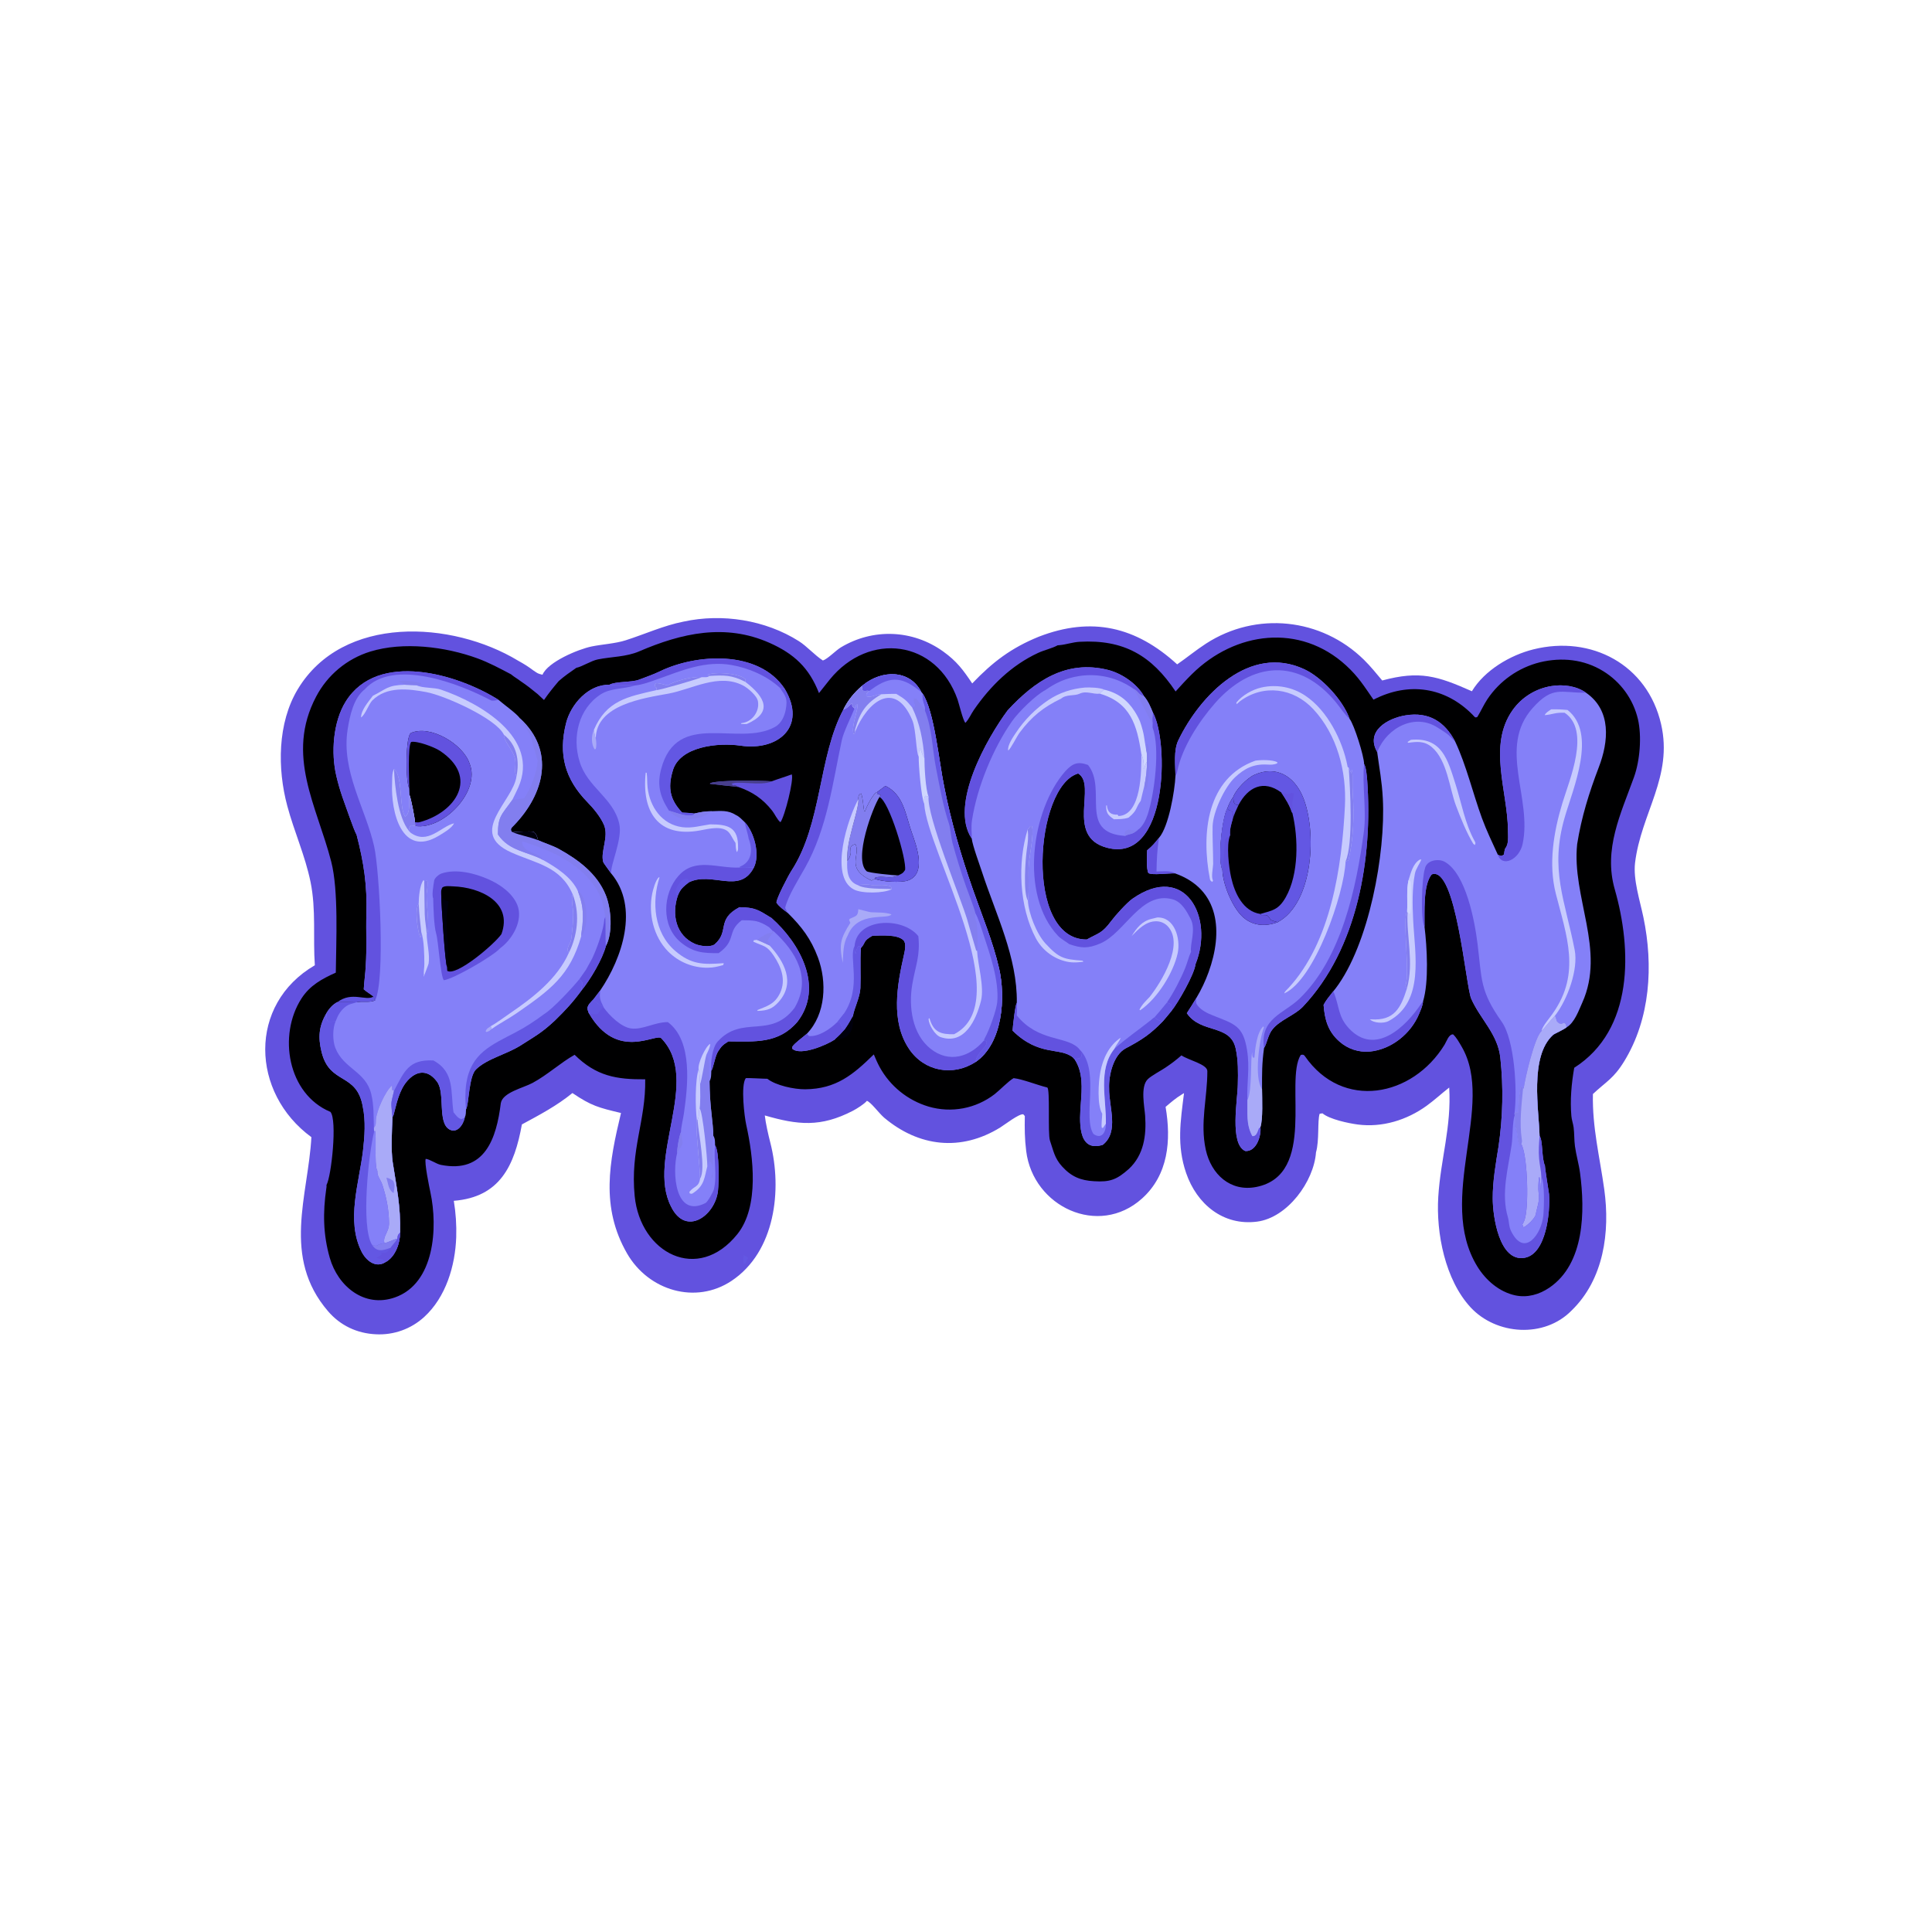 <?xml version="1.0" encoding="utf-8" ?><svg xmlns="http://www.w3.org/2000/svg" xmlns:xlink="http://www.w3.org/1999/xlink" width="2048" height="2048" viewBox="0 0 2048 2048"><path fill="#6252DF" d="M575.062 715.252C580.774 701.598 613.079 688.172 627.139 685.283C638.389 682.972 652.23 682.247 663.129 678.769C683.632 672.227 703.337 663.129 724.593 658.929C765.607 650.004 811.282 657.145 846.855 679.664C855.405 685.076 863.57 694.539 872.309 700.157C877.387 698.501 886.04 689.469 891.234 686.319C925.321 665.765 967.448 667.325 999.814 690.593C1014.16 700.904 1020.85 709.932 1030.59 724.468C1052.4 701.646 1071.87 686.868 1101.08 674.958C1157.32 653.164 1204.22 664.355 1247.84 704.247C1258.23 697.096 1267.84 689.101 1278.42 682.25C1331.66 647.785 1400.7 655.017 1445.85 699.394C1452.9 706.317 1458.83 713.76 1465.21 721.337C1505.01 710.622 1523.8 716.558 1560.26 732.748C1573.68 710.547 1600.73 694.529 1625.42 688.364C1686.81 673.032 1746.27 704.428 1760.81 767.548C1773.67 823.341 1739.62 861.78 1733.22 914.679C1731.15 932.59 1738.34 954.374 1742.11 972.489C1752.73 1023.49 1749.47 1079.76 1721.7 1125.05C1710.46 1143.39 1702.67 1146.44 1688.55 1159.72C1687.82 1195.31 1695.75 1226.08 1700.59 1260.83C1706.88 1306.02 1700.04 1356.25 1665.87 1389.28C1637.01 1418.72 1586.18 1415.29 1558.92 1385.88C1531.94 1356.76 1522.22 1307.26 1524.62 1268.75C1527.13 1228.32 1538.73 1194.68 1536.22 1152.85C1527.98 1159.28 1520.77 1166.04 1512.3 1172.17C1491.28 1187.37 1465.13 1195.45 1439.18 1192.01C1429.54 1190.73 1409.45 1186.56 1401.86 1180.16L1398.87 1180.64C1396.41 1188.13 1398.67 1208.98 1395.01 1221.53C1392.82 1252.4 1364.77 1290.84 1332.51 1294.99C1296.53 1299.61 1268.68 1276.35 1257.37 1243.52C1247.22 1214.08 1251.39 1188.43 1255.11 1158.75C1254.8 1158.93 1254.5 1159.11 1254.19 1159.29L1252.68 1160.23C1245.83 1164.45 1241.75 1168.13 1235.57 1173.34C1241.65 1208.92 1238.47 1245.38 1210.61 1270.46C1164.52 1311.95 1095.12 1279.15 1087.82 1220.27C1086.17 1206.99 1086.1 1196.39 1086.35 1183.03C1085.81 1182.42 1085.27 1181.82 1084.72 1181.21C1080.28 1180.38 1065.04 1192.25 1060.24 1195.21C1018.56 1220.89 974.041 1215.76 937.201 1184.76C931.503 1179.82 923.566 1168.68 918.967 1166.91C916.223 1170.3 908.075 1175.41 904.049 1177.49C869.861 1195.19 845.742 1192.56 810.706 1182.41C811.67 1190.81 814.399 1202.81 816.561 1211.23C829.36 1261.04 821.821 1326.95 775.426 1357.79C737.406 1383.07 687.386 1368.21 664.666 1328.65C636.446 1279.52 645.821 1231.71 658.289 1179.83C634.455 1174.13 626.998 1172.32 606.79 1158.67C590.389 1172.09 571.765 1181.94 553.228 1191.94C545.359 1235.53 530.003 1269.05 481.05 1272.91C483.162 1285.64 484.019 1298.55 483.608 1311.45C482.559 1341.81 472.693 1374.97 449.696 1396.02C435.761 1408.79 417.271 1415.41 398.398 1414.39C378.389 1413.45 360.768 1405.11 347.789 1390.02C298.4 1332.62 326.703 1267.46 330.082 1205.42C265.9 1158.5 262.572 1064.69 333.742 1023.21C331.686 994.115 335.22 964.444 329.178 934.894C323.467 906.96 311.879 881.809 304.543 854.351C293.943 814.903 294.03 766.432 315.712 730.508C363.492 651.338 479.117 657.969 549.135 700.301C556.112 704.193 559.426 706.254 565.823 711.004C570.024 713.864 570.218 714.072 575.062 715.252Z"/><path fill="#000001" d="M610.975 707.901C616.815 706.828 626.588 700.421 633.8 698.985C648.474 696.062 663.767 696.407 677.525 690.483C722.517 671.109 768.711 660.649 815.529 681.38C841.719 692.977 857.746 707.92 868.161 734.711C871.882 729.936 875.947 724.805 879.688 720.209C921.206 669.199 992.728 678.082 1015.09 741.622C1016.52 745.677 1020.85 764.08 1023.39 766.261C1027.57 761.734 1028.9 757.586 1032.27 752.676C1049.76 727.246 1072.17 705.214 1100.44 692.108C1107.15 689 1115.21 687.326 1121.14 684.059L1123.14 683.89C1130.2 683.25 1137.13 680.735 1144.4 680.326C1191.43 677.685 1220.79 695.011 1246.18 732.988C1251.95 726.574 1257.46 720.582 1263.59 714.522C1309.27 669.398 1377.88 660.404 1427.04 705.524C1439.94 717.365 1446.15 727.552 1455.94 741.689C1493.53 722.272 1532.31 728.512 1561.05 757.697C1563.5 760.186 1563.41 761.137 1566.05 760.008C1569.83 753.839 1572.85 746.977 1576.68 741.22C1589.74 721.707 1609.59 707.748 1632.37 702.054C1655.39 696.494 1679.11 698.89 1699.44 711.424C1718 722.82 1731.26 741.141 1736.28 762.337C1740.48 780.588 1738.4 806.346 1732.1 823.798C1718.06 862.751 1699.55 900.208 1711.7 942.679C1729.96 1006.44 1732.09 1091.55 1668.74 1131.89C1665.83 1148.48 1664.21 1166.21 1665.72 1183.07C1666.09 1187.27 1667.57 1191.07 1668.11 1195.19C1668.96 1201.72 1668.61 1208.4 1669.5 1214.95C1670.77 1224.4 1673.63 1233.8 1674.91 1243.42C1680.25 1283.63 1679.95 1339.53 1642.29 1365.05C1631.71 1372.22 1619.07 1375.87 1606.37 1373.17C1589.28 1369.54 1574.94 1357.06 1566 1342.48C1522.05 1270.78 1585.62 1170.98 1549.29 1109.27C1546.64 1104.77 1544.15 1100.08 1540.35 1096.45C1535.68 1096.31 1533.46 1103.89 1531.34 1107.34C1497.46 1162.77 1423.26 1177.4 1383.2 1119.51C1381.92 1117.66 1380.51 1117.88 1378.8 1118.34C1361.45 1146.31 1396.2 1245.21 1331.87 1258.2C1304.32 1263.7 1283.88 1244.86 1278.17 1218.75C1271.89 1190.05 1279.89 1163.94 1279.83 1135.4C1279.81 1128.13 1259.58 1123.74 1252.38 1118.74C1246.43 1123.94 1241.84 1127.39 1235.34 1131.76C1230.44 1135.06 1220.34 1140.35 1216.61 1144.07C1208.65 1151.98 1213.2 1173 1213.89 1182.81C1215.34 1203.5 1212.55 1224.26 1196.62 1239.13C1183.89 1250.41 1176.73 1253.25 1159.62 1252.13C1145.49 1251.35 1135.69 1247.27 1125.96 1236.6C1117.66 1227.51 1116.77 1219.83 1113.01 1209.09C1110.46 1201.82 1113.42 1153.58 1110.07 1152.77C1099.49 1150.2 1084.07 1143.94 1074.5 1142.87C1069.21 1145.78 1060.11 1155.32 1054.49 1159.76C1034.55 1175.23 1008.39 1180.15 984.196 1172.99C962.132 1166.37 943.556 1151.34 932.478 1131.14C930.119 1126.78 928.178 1122.29 926.276 1117.72C904.441 1139.1 886.368 1154.41 853.466 1154.68C841.889 1154.78 822.441 1150.67 813.439 1143.55C809.195 1143.55 792.439 1142.46 790.512 1142.92C785.036 1150.76 789.109 1183.74 791.064 1192.53C798.522 1226.03 805.115 1278.9 781.702 1308.16C739.777 1360.55 678.774 1328.44 672.791 1267.87C667.925 1218.62 684.689 1188.17 683.951 1144.11C653.303 1144.36 632.001 1140.71 609.112 1118.11C594.072 1126.6 580.565 1139.26 564.64 1147.89C554.701 1153.28 533.011 1157.89 530.893 1169.28C526.301 1206.59 514.181 1244.14 467.372 1234.82C462.492 1233.85 455.897 1228.94 451.296 1228.42C449.598 1231.99 455.177 1258.91 456.286 1264.1C464.199 1301.08 460.854 1360.49 418.619 1375.32C386.164 1386.72 358.166 1363.45 349.569 1333.34C342.489 1308.55 342.195 1285.29 345.9 1259.76C346.155 1257.97 346.228 1258.08 346.107 1256.12C351.308 1246.98 357.68 1187.11 350.255 1178.63C304.824 1159.69 294.522 1097.35 319.552 1058.48C328.583 1044.46 341.247 1037.68 355.975 1031.02C356.324 997.675 359.001 944.07 351.115 913.363C336.032 854.639 302.337 800.585 335.103 738.464C347.119 715.515 367.8 698.315 392.554 690.683C427.566 679.939 471.963 685.451 505.99 697.851C518.27 702.326 530.165 708.696 541.726 714.819C545.542 718.008 548.586 719.478 551.657 721.914C558.663 726.613 563.356 730.356 569.908 735.738L576.65 742.029C582.089 734.23 586.139 729.242 592.286 721.967C598.371 716.572 604.349 712.538 610.975 707.901Z"/><path fill="#8480F8" d="M363.29 845.822C360.64 838.258 358.4 830.557 356.581 822.752C350.739 798.332 352.957 765.131 366.613 743.44C400.583 689.481 485.219 714.502 528.533 741.928C534.121 746.911 547.079 755.856 551.121 761.358C588.673 795.919 577.088 841.303 544.976 874.709C542.419 877.369 540.5 878.494 542.42 881.814L543.713 882.21C548.547 881.7 561.408 880.875 565.828 881.863C568.355 883.939 569.689 887.4 570.301 890.618C577.148 893.751 585.691 896.263 592.149 899.813C613.047 911.3 633.096 926.187 642.206 949.013C647.94 963.382 649.831 988.795 642.307 1002.74C638.697 1016.73 625.679 1038.67 616.37 1049.95C607.291 1062.34 599.466 1070.84 588.353 1081.66C574.277 1094.77 568.585 1097.53 552.218 1108C537.15 1117.65 516.153 1122.19 504.499 1133.69C496.81 1141.28 497.091 1171.36 493.999 1175.9C493.856 1179.16 494.041 1181.61 492.711 1184.58C490.9 1192.95 484.305 1201.7 476.413 1197.25C463.554 1190.01 472.088 1159.03 463.467 1146.94C455.652 1135.98 445.347 1133.89 435.588 1142.04C424.942 1150.93 421.478 1165.14 418.237 1177.88C417.465 1180.99 417.603 1181.43 416.017 1184.27C415.536 1197.64 414.306 1218.97 416.273 1231.9C420.431 1259.23 424.82 1278.29 424.12 1306.41C424.251 1317.6 419.151 1332.08 408.903 1337.77C398.253 1344.77 388.049 1336.3 383.236 1326.71C366.663 1293.68 380.804 1253.87 384.806 1219.58C386.555 1204.59 387.72 1188.16 384.586 1173.31C378.247 1136.29 349.425 1150.52 340.833 1114.96C337.137 1099.67 337.859 1088.05 346.049 1074.01C348.568 1069.55 352.971 1064.43 357.736 1062.25C365.291 1062.2 370.468 1062.31 377.96 1062.5C384.537 1060.89 391.289 1063.24 397.632 1060.46L395.907 1056.44C392.806 1053.69 389.107 1051.89 385.6 1048.71C386.015 1040.36 387.416 1031.72 387.701 1023.5C388.978 1005.44 387.826 986.959 388.395 968.947C389.345 938.902 385.645 914.098 377.978 884.814C375.318 880.696 365.658 852.067 363.29 845.822Z"/><path fill="#6357E3" d="M346.049 1074.01C346.324 1077.87 345.821 1080.31 347.837 1083.01C350.965 1083.18 352.688 1082.99 355.751 1082.72C352.471 1089.88 352.476 1103.23 355.508 1110.9C364.278 1133.09 387.807 1135.67 393.535 1159.69C396.516 1172.19 395.882 1182.82 396.349 1195.51C398.988 1192.23 398.169 1190.77 398.494 1186.75C399.263 1177.23 408.514 1156.49 415.539 1150.64L415.746 1155.32L417.7 1156.26C413.727 1172.91 414.652 1167.22 416.017 1184.27C415.536 1197.64 414.306 1218.97 416.273 1231.9C420.431 1259.23 424.82 1278.29 424.12 1306.41C424.251 1317.6 419.151 1332.08 408.903 1337.77C398.253 1344.77 388.049 1336.3 383.236 1326.71C366.663 1293.68 380.804 1253.87 384.806 1219.58C386.555 1204.59 387.72 1188.16 384.586 1173.31C378.247 1136.29 349.425 1150.52 340.833 1114.96C337.137 1099.67 337.859 1088.05 346.049 1074.01Z"/><path fill="#A9AAF8" d="M396.349 1195.51C398.988 1192.23 398.169 1190.77 398.494 1186.75C399.263 1177.23 408.514 1156.49 415.539 1150.64L415.746 1155.32L417.7 1156.26C413.727 1172.91 414.652 1167.22 416.017 1184.27C415.536 1197.64 414.306 1218.97 416.273 1231.9C420.431 1259.23 424.82 1278.29 424.12 1306.41C421.713 1309.32 421.55 1309.16 421.246 1313.08C416.496 1314 410.99 1317.39 407.477 1317.72C405.552 1310.23 412.566 1306.03 412.4 1296.34C412.155 1282.08 409.771 1269.88 405.409 1256.27C403.604 1250.64 400.567 1247.96 400.091 1243.41C399.838 1240.99 400.431 1241.94 399.544 1240.1C396.712 1234.21 399.384 1202.26 397.4 1198.56L396.555 1199.73L396.349 1195.51Z"/><path fill="#827EEF" d="M409.634 1248.4C412.624 1248.92 414.248 1250.01 416.757 1251.69C419.208 1256.4 418.078 1259.5 417.159 1264.76C411.646 1261.11 411.67 1255.1 409.634 1248.4Z"/><path fill="#8480F8" d="M396.555 1199.73L397.4 1198.56C399.384 1202.26 396.712 1234.21 399.544 1240.1C400.431 1241.94 399.838 1240.99 400.091 1243.41C400.567 1247.96 403.604 1250.64 405.409 1256.27C409.771 1269.88 412.155 1282.08 412.4 1296.34C412.566 1306.03 405.552 1310.23 407.477 1317.72C403.475 1318.46 402.612 1318.75 398.959 1320.55C395.758 1320.27 396.816 1320.72 394.171 1319.28C382.502 1299.31 390.748 1222.99 396.555 1199.73Z"/><path fill="#6252DF" d="M421.246 1313.08C421.55 1309.16 421.713 1309.32 424.12 1306.41C424.251 1317.6 419.151 1332.08 408.903 1337.77L405.501 1334.79C402.35 1334.41 402.051 1334.41 399.084 1333.37C401.129 1332.15 403.152 1330.9 405.152 1329.61L403.532 1328.29C410.556 1327.61 410.337 1328.28 413.968 1322.74C414.522 1321.41 419.271 1316.62 421.246 1313.08Z"/><path fill="#827EEF" d="M407.477 1317.72C410.99 1317.39 416.496 1314 421.246 1313.08C419.271 1316.62 414.522 1321.41 413.968 1322.74C405.905 1325.6 399.408 1327.73 394.171 1319.28C396.816 1320.72 395.758 1320.27 398.959 1320.55C402.612 1318.75 403.475 1318.46 407.477 1317.72Z"/><path fill="#6252DF" d="M363.29 845.822C360.64 838.258 358.4 830.557 356.581 822.752C350.739 798.332 352.957 765.131 366.613 743.44C400.583 689.481 485.219 714.502 528.533 741.928C526.724 742.251 521.88 743.199 520.357 742.388C487.998 725.153 416.965 697.169 386.662 730.687C374.744 739.962 370.854 758.757 368.574 772.783C361.329 817.338 387.759 857.351 396.65 897.384C402.342 923.014 408.479 1039.51 397.632 1060.46L395.907 1056.44C392.806 1053.69 389.107 1051.89 385.6 1048.71C386.015 1040.36 387.416 1031.72 387.701 1023.5C388.978 1005.44 387.826 986.959 388.395 968.947C389.345 938.902 385.645 914.098 377.978 884.814C375.318 880.696 365.658 852.067 363.29 845.822Z"/><path fill="#C7CBFE" d="M429.25 725.867L441.217 726.326C448.404 729.738 459.982 728.497 467.357 731.013C508.435 745.024 572.81 781.899 549.359 834.842C547.361 839.352 545.095 843.725 542.97 848.073C531.762 863.851 527.827 865.095 527.794 884.535C539.992 902.699 559.824 902.609 575.93 911.79C589.289 919.231 606.263 930.057 612.655 944.808C617.635 958.126 618.61 966.507 617.408 980.94C617.09 984.747 616.156 988.642 616.123 992.385C604.197 1034.22 583.341 1049.33 547.546 1074.12C539.595 1079.63 528.959 1085.22 521.308 1090.7L520.17 1087.81C525.467 1085.03 535.733 1077.46 540.945 1073.91C565.046 1057.46 590.949 1037.39 603.056 1009.89L601.858 1007.79C601.403 1001.37 604.938 1001.96 605.848 993.333C606.75 984.78 607.524 978.661 607.667 969.886C607.773 963.328 605.077 952.553 607.117 948.14C594.389 918.278 568.26 915.415 541.776 903.524C495.085 882.561 543.923 849.57 547.499 822.978C544.602 817.569 547.352 812.175 546.03 804.725C544.442 795.777 533.93 785.706 534.175 778.873C525.932 761.539 471.168 737.273 452.038 733.679C432.959 730.095 409.969 727.29 394.689 742.473C391.023 746.116 387.133 757.776 382.698 760.529C382.824 752.617 390.309 744.204 395.23 737.558C409.747 730.336 410.551 726.325 429.25 725.867Z"/><path fill="#827EEF" d="M607.117 948.14C614.336 966.627 612.706 987.983 604.917 1005.99C604.348 1007.31 603.727 1008.61 603.056 1009.89L601.858 1007.79C601.403 1001.37 604.938 1001.96 605.848 993.333C606.75 984.78 607.524 978.661 607.667 969.886C607.773 963.328 605.077 952.553 607.117 948.14Z"/><path fill="#827EEF" d="M534.175 778.873C548.14 789.797 550.812 806.659 547.499 822.978C544.602 817.569 547.352 812.175 546.03 804.725C544.442 795.777 533.93 785.706 534.175 778.873Z"/><path fill="#827EEF" d="M551.121 761.358C588.673 795.919 577.088 841.303 544.976 874.709C542.419 877.369 540.5 878.494 542.42 881.814L543.713 882.21C548.547 881.7 561.408 880.875 565.828 881.863C568.355 883.939 569.689 887.4 570.301 890.618C577.148 893.751 585.691 896.263 592.149 899.813C613.047 911.3 633.096 926.187 642.206 949.013C647.94 963.382 649.831 988.795 642.307 1002.74C641.454 993.743 642.323 982.062 641.573 971.958C641.521 969.844 638.517 955.928 637.935 954.365C625.559 921.135 590.268 903.497 558.509 893.542C556.455 892.898 556.645 892.46 553.722 892.045L553.384 893.612C556.515 905.549 570.701 902.582 575.93 911.79C559.824 902.609 539.992 902.699 527.794 884.535C527.827 865.095 531.762 863.851 542.97 848.073C545.607 847.143 551.175 847.167 555.313 846.3C562.349 837.356 569.337 817.987 569.954 806.527C569.992 805.823 563.635 786.119 563.348 782.684C563.042 779.019 553.584 766.41 551.121 761.358Z"/><path fill="#00000D" d="M543.713 882.21C548.547 881.7 561.408 880.875 565.828 881.863C568.355 883.939 569.689 887.4 570.301 890.618C561.864 887.149 551.252 885.523 543.713 882.21Z"/><path fill="#6357E3" d="M576.814 1074.96C586.247 1069.31 607.244 1046.49 614.221 1037.88C620.238 1043.98 616.184 1042.04 616.37 1049.95C607.291 1062.34 599.466 1070.84 588.353 1081.66C574.277 1094.77 568.585 1097.53 552.218 1108C537.15 1117.65 516.153 1122.19 504.499 1133.69C496.81 1141.28 497.091 1171.36 493.999 1175.9C493.093 1167.85 493.046 1157.02 494.197 1149.09C498.919 1116.59 520.81 1107.84 546.391 1094.41C557.373 1088.64 566.903 1082.42 576.814 1074.96Z"/><path fill="#6357E3" d="M417.7 1156.26C428.538 1135.78 433.095 1122.82 459.393 1124.12C482.319 1136.49 477.43 1157.27 480.728 1179.06C483.276 1182.1 485.274 1185.3 488.975 1186.33C491.1 1185.55 490.793 1185.76 492.711 1184.58C490.9 1192.95 484.305 1201.7 476.413 1197.25C463.554 1190.01 472.088 1159.03 463.467 1146.94C455.652 1135.98 445.347 1133.89 435.588 1142.04C424.942 1150.93 421.478 1165.14 418.237 1177.88C417.465 1180.99 417.603 1181.43 416.017 1184.27C414.652 1167.22 413.727 1172.91 417.7 1156.26Z"/><path fill="#6252DF" d="M627.731 1016.04C632.464 1006.04 638.412 989.535 640.153 978.44C640.714 974.863 640.092 975.9 641.573 971.958C642.323 982.062 641.454 993.743 642.307 1002.74C638.697 1016.73 625.679 1038.67 616.37 1049.95C616.184 1042.04 620.238 1043.98 614.221 1037.88L621.203 1027.89L627.731 1016.04Z"/><path fill="#6357E3" d="M357.736 1062.25C365.291 1062.2 370.468 1062.31 377.96 1062.5L371.574 1064.38C365.54 1066.13 360.386 1072.34 357.752 1077.93C357.03 1079.5 356.362 1081.1 355.751 1082.72C352.688 1082.99 350.965 1083.18 347.837 1083.01C345.821 1080.31 346.324 1077.87 346.049 1074.01C348.568 1069.55 352.971 1064.43 357.736 1062.25Z"/><path fill="#827EEF" d="M612.655 944.808C622.151 947.883 625.251 983.923 616.123 992.385C616.156 988.642 617.09 984.747 617.408 980.94C618.61 966.507 617.635 958.126 612.655 944.808Z"/><path fill="#827EEF" d="M429.25 725.867C426.527 724.332 424.593 722.857 421.518 722.667C426.579 720.316 440.803 722.153 446.126 724.247L446.637 725.521L441.217 726.326L429.25 725.867Z"/><path fill="#A9AAF8" d="M521.308 1090.7C518.947 1092.6 518.534 1093.27 515.596 1093.97L514.735 1093.1C516.27 1089.83 516.781 1090.26 520.17 1087.81L521.308 1090.7Z"/><path fill="#6252DF" d="M459.189 952.289C457.53 948.951 459.587 937.547 460.246 933.484C460.695 930.716 465.073 926.98 468.031 925.922C483.629 920.696 503.05 925.624 517.589 931.998C529.828 937.364 543.131 946.555 548.321 959.147C554.988 975.324 543.355 995.525 530.306 1005.05C522.717 1013.59 480.959 1037.65 470.476 1039.07C466.885 1034.74 464.893 998.439 462.284 989.304C459.898 980.952 459.44 961.425 459.189 952.289Z"/><path fill="#000001" d="M467.787 950.052C467.684 946.318 467.106 943.615 469.073 940.581C472.166 938.745 476.694 939.457 480.487 939.591C508.228 940.487 543.936 955.969 531.564 990.142C524.543 1000.52 483.5 1035.48 474.092 1029.11L473.849 1024.89C471.833 1021.42 467.77 957.645 467.787 950.052Z"/><path fill="#00000D" d="M467.787 950.052C475.092 960.186 476.902 949.604 474.395 962.726C470.835 981.349 477.361 1005.87 473.849 1024.89C471.833 1021.42 467.77 957.645 467.787 950.052Z"/><path fill="#000001" d="M433.88 835.523C429.919 830.8 429.515 779.555 435.818 776.89C456.475 768.159 490.698 788.831 497.66 809.093C510.107 838.956 469.213 880.264 440.253 875.519L439.909 871.55C440.023 868.739 435.479 845.426 434.124 842.786L433.88 835.523Z"/><path fill="#6252DF" d="M433.88 835.523C429.919 830.8 429.515 779.555 435.818 776.89C456.475 768.159 490.698 788.831 497.66 809.093C510.107 838.956 469.213 880.264 440.253 875.519L439.909 871.55C441.592 871.731 443.249 871.952 444.958 871.49C483.346 861.113 508.209 823.669 466.262 795.854C460.247 791.866 441.911 785.087 435.769 786.524C432.045 791.756 433.788 827.317 433.88 835.523Z"/><path fill="#C7CBFE" d="M417.637 815.188C427.478 823.095 422.769 856.895 429.531 865.685C435.596 861.393 432.971 849.674 434.124 842.786C435.479 845.426 440.023 868.739 439.909 871.55L440.253 875.519L438.382 875.219L435.506 874.888C433.571 877.29 433.971 877.361 433.347 880.615L434.978 882.486C453.371 896.153 467.613 875.884 481.302 872.736C479.17 877.777 469.903 883.074 465.129 885.948C425.517 909.795 414.296 859.786 415.632 830.883C415.865 825.835 415.256 819.719 417.637 815.188Z"/><path fill="#827EEF" d="M417.637 815.188C427.478 823.095 422.769 856.895 429.531 865.685C435.596 861.393 432.971 849.674 434.124 842.786C435.479 845.426 440.023 868.739 439.909 871.55L440.253 875.519L438.382 875.219L435.506 874.888C433.571 877.29 433.971 877.361 433.347 880.615C421.853 866.346 418.503 833.512 417.637 815.188Z"/><path fill="#C7CBFE" d="M443.857 957.844C443.868 951.371 444.907 937.91 449.015 932.792L449.725 934.02L452.904 933.681C453.636 934.99 452.865 943.498 452.508 945.234C450.808 953.514 456.515 984.513 452.33 990.175C452.322 999.244 455.906 1011.87 454.328 1021.41C454.1 1022.79 449.977 1033.01 449.17 1035.33L448.977 1033.89L449.474 1034.34C448.775 1030.14 449.856 1026.17 449.829 1021.95C449.764 1012.07 449.659 997.251 446.565 987.958L446.121 993.127L445.205 993.225C442.655 985.911 439.403 964.339 443.857 957.844Z"/><path fill="#827EEF" d="M449.725 934.02L452.904 933.681C453.636 934.99 452.865 943.498 452.508 945.234C450.808 953.514 456.515 984.513 452.33 990.175C451.935 983.062 450.453 976.897 450.22 969.118C449.868 957.348 449.938 945.769 449.725 934.02Z"/><path fill="#827EEF" d="M446.565 987.958L446.121 993.127L445.205 993.225C442.655 985.911 439.403 964.339 443.857 957.844C444.315 968.71 445.421 977.213 446.565 987.958Z"/><path fill="#8480F8" d="M1587.78 906.045C1591.16 907.568 1591.48 907.826 1594.28 905.826C1594.5 904.144 1594.93 900.149 1595.87 899.001C1599.51 894.567 1598.56 886.147 1598.49 879.849C1598.08 838.402 1577.02 790.278 1603.4 752.802C1613.11 739.104 1627.94 729.901 1644.53 727.273C1656.66 725.243 1671.07 727.02 1681.24 734.312C1708.43 753.089 1705.21 786.113 1694.79 813.334C1684.53 840.169 1676.37 866.286 1671.86 894.8C1665.92 951.072 1702.38 1007.1 1677.28 1062.84C1673.52 1071.2 1669.01 1084.24 1660.65 1089C1656.84 1091.88 1647.66 1095.81 1646.29 1097.05C1620.89 1120.07 1631.52 1177.92 1632 1204.05C1635.66 1208.99 1634.03 1228.24 1637.82 1235.94C1637.01 1234.3 1642.04 1265.38 1642.07 1265.87C1643.45 1284.33 1639.24 1329.09 1616.27 1333.29C1589.15 1338.25 1582.34 1288.87 1582.36 1270.49C1582.23 1252.26 1585.65 1233.1 1588.55 1215.03C1593.1 1183.86 1593.8 1152.62 1590.43 1121.41C1587.84 1096.14 1569.02 1080.27 1559.53 1058.62C1553.72 1045.33 1543.47 916.855 1517.64 926.928C1508.3 938.24 1510.28 967.635 1510.05 982.355C1512.7 1003.87 1514.82 1040.91 1508.48 1061.54C1508.48 1061.6 1508.47 1061.66 1508.47 1061.72C1508.1 1066.15 1506.07 1070.42 1504.4 1074.52C1495.79 1095.65 1474.92 1112.54 1451.94 1114.71C1440.31 1115.7 1428.78 1111.91 1420.01 1104.21C1407.54 1093.34 1404.27 1080.67 1403.05 1065.22C1405.73 1060.06 1409.59 1055.59 1413.2 1050.98C1414.09 1049.95 1414.94 1048.89 1415.76 1047.81C1451.25 1001.13 1468.91 904.493 1465.85 846.59C1464.84 827.463 1462.24 815.22 1459.85 797.115C1447.15 774.908 1471.03 761.366 1490.01 758.295C1514.57 754.32 1531.5 764.903 1542.65 786.294C1554.35 811.213 1561.36 841.084 1570.91 867.233C1575.77 880.524 1581.92 893.18 1587.78 906.045Z"/><path fill="#6252DF" d="M1510.05 982.355C1505.61 975.362 1507.12 930.745 1510.43 920.995C1511.98 911.735 1524.85 909.796 1531.57 913.599C1554.05 926.331 1563.27 976.424 1566.27 1000.66C1570.95 1038.41 1568.63 1050.25 1591.86 1083.08C1605.52 1102.38 1608.6 1155.69 1605.39 1180.44C1607.49 1178.46 1606.27 1179.02 1609.28 1179.09C1609.87 1168.98 1609.99 1162.64 1611.76 1152.62L1613.26 1151.95L1614.49 1153.94L1615.17 1153.61C1616.84 1142.05 1626.65 1099.56 1634.17 1092.84C1639.27 1087.37 1642.7 1082.39 1648.47 1076.5C1649.22 1078.69 1649.85 1080.58 1650.49 1082.82C1653.53 1085.25 1651.92 1084.69 1655.25 1085.25L1658.04 1084.1C1660.66 1086.18 1659.5 1084.98 1660.65 1089C1656.84 1091.88 1647.66 1095.81 1646.29 1097.05C1620.89 1120.07 1631.52 1177.92 1632 1204.05C1635.66 1208.99 1634.03 1228.24 1637.82 1235.94C1637.01 1234.3 1642.04 1265.38 1642.07 1265.87C1643.45 1284.33 1639.24 1329.09 1616.27 1333.29C1589.15 1338.25 1582.34 1288.87 1582.36 1270.49C1582.23 1252.26 1585.65 1233.1 1588.55 1215.03C1593.1 1183.86 1593.8 1152.62 1590.43 1121.41C1587.84 1096.14 1569.02 1080.27 1559.53 1058.62C1553.72 1045.33 1543.47 916.855 1517.64 926.928C1508.3 938.24 1510.28 967.635 1510.05 982.355Z"/><path fill="#A9AAF8" d="M1634.17 1092.84C1639.27 1087.37 1642.7 1082.39 1648.47 1076.5C1649.22 1078.69 1649.85 1080.58 1650.49 1082.82C1653.53 1085.25 1651.92 1084.69 1655.25 1085.25L1658.04 1084.1C1660.66 1086.18 1659.5 1084.98 1660.65 1089C1656.84 1091.88 1647.66 1095.81 1646.29 1097.05C1620.89 1120.07 1631.52 1177.92 1632 1204.05C1631.4 1212.47 1630.75 1219.9 1631.53 1228.36C1632.17 1235.32 1633.69 1240.87 1633.9 1247.81C1633.62 1251.13 1633.97 1258.71 1633.14 1260.9C1633.14 1255.93 1632.72 1252.98 1632.05 1248.11L1631.43 1247.93C1630.79 1252.36 1630.38 1260.33 1631.03 1264.92C1632.29 1273.84 1629.38 1279.13 1627.98 1287.24C1627.26 1291.39 1619.24 1299.04 1615.04 1301.06L1613.76 1298.05C1614.52 1296.7 1615.26 1295.39 1615.82 1293.95C1620.99 1280.67 1619.26 1228.02 1613.46 1214.53C1613.22 1213.97 1612.97 1213.42 1612.72 1212.87L1611.71 1215.67C1609.23 1212.85 1608.15 1200.69 1607.42 1196.1L1607.38 1198.77C1605.58 1193.14 1605.83 1187.97 1605.66 1182.04L1605.39 1180.44C1607.49 1178.46 1606.27 1179.02 1609.28 1179.09C1609.87 1168.98 1609.99 1162.64 1611.76 1152.62L1613.26 1151.95L1614.49 1153.94L1615.17 1153.61C1616.84 1142.05 1626.65 1099.56 1634.17 1092.84Z"/><path fill="#827EEF" d="M1605.39 1180.44C1607.49 1178.46 1606.27 1179.02 1609.28 1179.09C1609.87 1168.98 1609.99 1162.64 1611.76 1152.62L1613.26 1151.95L1614.49 1153.94C1612.91 1171.02 1610.54 1190.03 1613.08 1207.11C1613.55 1210.28 1613.53 1209.54 1612.72 1212.87L1611.71 1215.67C1609.23 1212.85 1608.15 1200.69 1607.42 1196.1L1607.38 1198.77C1605.58 1193.14 1605.83 1187.97 1605.66 1182.04L1605.39 1180.44Z"/><path fill="#8480F8" d="M1605.66 1182.04C1605.83 1187.97 1605.58 1193.14 1607.38 1198.77L1607.42 1196.1C1608.15 1200.69 1609.23 1212.85 1611.71 1215.67L1612.72 1212.87C1612.97 1213.42 1613.22 1213.97 1613.46 1214.53C1619.26 1228.02 1620.99 1280.67 1615.82 1293.95C1615.26 1295.39 1614.52 1296.7 1613.76 1298.05L1615.04 1301.06C1619.24 1299.04 1627.26 1291.39 1627.98 1287.24C1629.38 1279.13 1632.29 1273.84 1631.03 1264.92C1630.38 1260.33 1630.79 1252.36 1631.43 1247.93L1632.05 1248.11C1632.72 1252.98 1633.14 1255.93 1633.14 1260.9C1633.97 1258.71 1633.62 1251.13 1633.9 1247.81C1637.67 1254.03 1636.75 1280.46 1635.96 1288.83C1634.15 1307.71 1616.09 1333.75 1601.85 1305.14C1599.33 1300.07 1599.81 1295.04 1598.4 1290.24C1590.91 1264.91 1598.84 1238.28 1602.48 1213C1603.55 1205.63 1603.23 1188.36 1605.66 1182.04Z"/><path fill="#6252DF" d="M1587.78 906.045C1591.16 907.568 1591.48 907.826 1594.28 905.826C1594.5 904.144 1594.93 900.149 1595.87 899.001C1599.51 894.567 1598.56 886.147 1598.49 879.849C1598.08 838.402 1577.02 790.278 1603.4 752.802C1613.11 739.104 1627.94 729.901 1644.53 727.273C1656.66 725.243 1671.07 727.02 1681.24 734.312C1654.73 734.708 1646.14 726.38 1624.59 750.634C1587.5 792.395 1624.6 846.152 1613.99 894.799C1610.4 911.242 1592.31 919.9 1587.78 906.045Z"/><path fill="#C7CBFE" d="M1644.34 751.917C1651.05 751.818 1654.98 751.976 1661.66 752.608C1693.12 777.448 1667.68 835.228 1658.62 866.583C1642.62 921.949 1659 954.29 1669.24 1007.08C1673.2 1027.51 1661.82 1059.27 1648.47 1076.5C1642.7 1082.39 1639.27 1087.37 1634.17 1092.84C1634.75 1087.84 1643.43 1078.38 1646.67 1073.31C1675.7 1031.36 1660.77 992.346 1649.28 947.507C1641.23 916.047 1646.82 882.265 1656.18 851.335C1663.65 826.642 1686.44 774.202 1658.53 755.5C1647.89 755.207 1646.33 757.337 1637.43 758.093C1638.6 755.364 1641.74 753.735 1644.34 751.917Z"/><path fill="#6252DF" d="M1403.05 1065.22C1405.73 1060.06 1409.59 1055.59 1413.2 1050.98C1413.52 1051.54 1413.84 1052.11 1414.16 1052.67C1419.83 1067.26 1418.46 1077.85 1429.95 1090.14C1457.72 1119.84 1490.15 1088.58 1506.45 1064.04C1507.35 1062.67 1507.15 1063.01 1508.47 1061.72C1508.1 1066.15 1506.07 1070.42 1504.4 1074.52C1495.79 1095.65 1474.92 1112.54 1451.94 1114.71C1440.31 1115.7 1428.78 1111.91 1420.01 1104.21C1407.54 1093.34 1404.27 1080.67 1403.05 1065.22Z"/><path fill="#6252DF" d="M1459.85 797.115C1447.15 774.908 1471.03 761.366 1490.01 758.295C1514.57 754.32 1531.5 764.903 1542.65 786.294L1536.64 780.248C1532.93 776.512 1528.68 774.456 1524.77 771.811C1500.21 755.195 1470.33 771.461 1460.32 796.243C1460.17 796.534 1460.01 796.825 1459.85 797.115Z"/><path fill="#C7CBFE" d="M1493.12 932.949C1495.51 925.182 1498.03 915.106 1505.1 911.19L1506.69 911.171C1504.58 916.302 1500.83 920.943 1499.82 926.295C1496.81 942.391 1497.23 959.247 1498.03 975.637C1499.75 1011.18 1510.29 1061.97 1471.87 1082.42C1466.93 1085.06 1456.15 1084.72 1452.09 1080.46L1453.49 1080.56C1477.93 1082.17 1484.91 1068.59 1491.38 1047.87C1490.89 1047.14 1489.68 1045.08 1489.92 1044.46C1494.8 1031.66 1486.36 973.488 1491.62 966.025C1492.24 955.522 1490.76 943.369 1493.12 932.949Z"/><path fill="#827EEF" d="M1491.62 966.025L1492.07 967.062C1490.74 992.108 1499.03 1020.38 1491.38 1047.87C1490.89 1047.14 1489.68 1045.08 1489.92 1044.46C1494.8 1031.66 1486.36 973.488 1491.62 966.025Z"/><path fill="#D0D7FE" d="M1493.12 932.949C1495.11 934.565 1495.56 934.167 1495.62 937.059C1495.76 943.333 1496.94 964.128 1494.7 968.693C1493.01 967.929 1493.31 968.297 1492.07 967.062L1491.62 966.025C1492.24 955.522 1490.76 943.369 1493.12 932.949Z"/><path fill="#C7CBFE" d="M1495.57 784.242C1528.57 781.148 1534.69 805.408 1542.99 831.501C1549.29 851.309 1552.93 872.919 1563.01 891.248C1564.28 893.553 1564.23 893.665 1563.44 895.753L1561.78 894.566C1554.75 882.97 1548.29 867.103 1543.31 853.814C1536.54 835.755 1534.1 805.782 1517.74 791.954C1509.77 785.215 1501.97 786.184 1492.73 787.398L1492.04 786.553L1495.57 784.242Z"/><path fill="#8480F8" d="M645.931 725.903C652.426 722.122 669.608 723.49 677.162 720.571C684.215 717.846 692.483 715.076 699.214 711.79C737.87 692.92 804.17 688.589 831.8 730.137C855.924 770.559 824.35 796.278 785.053 790.433C761.968 787 719.849 790.851 712.961 817.697C707.707 835.624 710.478 848.095 723.167 861.395C726.296 861.579 733.103 861.774 735.843 862.415C743.709 860.715 746.615 860.032 754.591 859.927C764.379 859.667 771.653 858.572 780.151 863.98C783.611 865.509 786.448 868.669 789.25 871.324C799.516 881.986 805.953 906.006 799.132 919.593C784.016 948.835 754.652 923.008 729.93 935.445C724.081 940.169 721.373 942.038 718.547 949.23C711.815 969.158 716.241 991.627 736.804 1000.62C741.397 1002.63 752.208 1004.5 757.288 1001.25C773.797 987.31 758.798 974.939 783.85 961.664C800.678 961.938 803.829 964.511 817.92 973.188C847.744 999.6 873.697 1046.16 845.375 1083.06C825.314 1106.62 800.314 1104.06 772.143 1103.9C765.881 1107.92 765.267 1108.44 761.203 1114.55C758.063 1119.26 756.255 1132.06 754.005 1135.16C753.824 1139.39 754.123 1142.54 752.145 1146.22C752.287 1159.01 752.888 1168.89 754.356 1181.72C754.911 1186.58 756.32 1199.37 756.125 1203.74C758.204 1207.43 757.853 1209.66 758.025 1214.05C762.715 1220.88 762.064 1253.19 761.094 1262.2C758.276 1288.4 727.145 1311.32 711.343 1279.03C684.902 1227.51 743.797 1145.08 701 1100.6C695.326 1094.7 653.951 1125.57 624.173 1073.9C623.375 1071.9 623.156 1071.04 622.635 1068.94C623.43 1064.74 625.898 1062.84 628.876 1059.61L636.294 1049.86C659.469 1015.76 677.902 961.873 647.868 925.889C646.392 923.56 639.855 915.15 639.454 913.753C636.277 902.705 645.719 887.086 640.174 874.256C636.512 865.785 629.073 856.841 622.784 850.405C598.846 825.913 591.748 799.828 600.009 766.724C605.113 746.272 623.983 725.338 645.931 725.903Z"/><path fill="#6252DF" d="M761.794 1010.35C745.531 1010.49 734.673 1009.77 721.315 998.627C700.777 981.492 702.313 947.412 719.249 928.407C737.061 908.419 760.859 920.783 783.972 919.627C786.133 920.287 796.173 919.645 799.132 919.593C784.016 948.835 754.652 923.008 729.93 935.445C724.081 940.169 721.373 942.038 718.547 949.23C711.815 969.158 716.241 991.627 736.804 1000.62C741.397 1002.63 752.208 1004.5 757.288 1001.25C773.797 987.31 758.798 974.939 783.85 961.664C800.678 961.938 803.829 964.511 817.92 973.188C847.744 999.6 873.697 1046.16 845.375 1083.06C825.314 1106.62 800.314 1104.06 772.143 1103.9C765.881 1107.92 765.267 1108.44 761.203 1114.55C758.063 1119.26 756.255 1132.06 754.005 1135.16C752.957 1126.97 755.129 1110.37 760.602 1104.28C786.773 1075.13 816.716 1102.21 842.325 1068.3C860.637 1036.93 843.835 1008.89 820.319 987.367L819.22 986.886L815.293 982.865C803.978 975.556 799.136 975.594 786.316 975.476C770.029 987.749 781.201 996.592 761.794 1010.35Z"/><path fill="#6357E3" d="M718.547 949.23L716.372 947.94C715.105 941.052 722.786 929.409 729.23 931.611L729.93 935.445C724.081 940.169 721.373 942.038 718.547 949.23Z"/><path fill="#6252DF" d="M624.173 1073.9C623.375 1071.9 623.156 1071.04 622.635 1068.94C623.43 1064.74 625.898 1062.84 628.876 1059.61C630.663 1062.15 636.932 1066.4 639.722 1067.39L639.908 1067.97C645.951 1076.54 658.602 1088.92 669.039 1090.21C681.514 1091.76 693.872 1083.46 707.95 1083.48C734.783 1103.51 729.067 1151.62 724.962 1180.35C724.063 1186.64 722.031 1193.83 721.85 1199.98C719.802 1204.84 717.807 1216.96 717.799 1222.26C712.53 1242.36 715.194 1292.02 747.933 1275.24C750.128 1274.12 756.08 1263.43 756.705 1260.91C760.463 1245.79 756.244 1229.24 758.025 1214.05C762.715 1220.88 762.064 1253.19 761.094 1262.2C758.276 1288.4 727.145 1311.32 711.343 1279.03C684.902 1227.51 743.797 1145.08 701 1100.6C695.326 1094.7 653.951 1125.57 624.173 1073.9Z"/><path fill="#6357E3" d="M624.173 1073.9C623.375 1071.9 623.156 1071.04 622.635 1068.94C623.43 1064.74 625.898 1062.84 628.876 1059.61C630.663 1062.15 636.932 1066.4 639.722 1067.39L639.908 1067.97C636.42 1070 636.065 1071.17 634.005 1074.66C630.673 1075.95 627.854 1074.96 624.173 1073.9Z"/><path fill="#6357E3" d="M645.931 725.903C655.797 727.177 663.361 725.441 672.795 726.679C661.146 730.508 647.381 729.27 636.921 735.968C613.304 751.092 606.348 781.4 614.358 807.109C622.426 834.554 650.262 845.655 656.453 873.269C660.137 889.213 646.779 917.032 647.868 925.889C646.392 923.56 639.855 915.15 639.454 913.753C636.277 902.705 645.719 887.086 640.174 874.256C636.512 865.785 629.073 856.841 622.784 850.405C598.846 825.913 591.748 799.828 600.009 766.724C605.113 746.272 623.983 725.338 645.931 725.903Z"/><path fill="#6357E3" d="M826.603 728.963L831.8 730.137C855.924 770.559 824.35 796.278 785.053 790.433C761.968 787 719.849 790.851 712.961 817.697C707.707 835.624 710.478 848.095 723.167 861.395C726.296 861.579 733.103 861.774 735.843 862.415L735.434 863.844C727.784 866.14 717.985 861.879 710.838 859.847L709.194 859.388L708.175 857.767C699.262 843.506 696.554 831.352 700.835 815.215C717.695 751.667 782.698 792.264 821.672 770.504C828.22 766.848 831.682 759.174 832.95 752.106C835.063 740.32 832.943 738.224 826.603 728.963Z"/><path fill="#6252DF" d="M645.931 725.903C652.426 722.122 669.608 723.49 677.162 720.571C684.215 717.846 692.483 715.076 699.214 711.79C737.87 692.92 804.17 688.589 831.8 730.137L826.603 728.963C812.789 716.373 793.574 708.076 775.383 704.924C747.564 700.104 722.88 710.694 697.31 719.863C689.614 722.623 681 725.853 672.795 726.679C663.361 725.441 655.797 727.177 645.931 725.903Z"/><path fill="#827EEF" d="M742.143 1148.97C743.693 1146.12 746.843 1124.49 748.826 1117.99C754.049 1126.4 750.37 1135.95 752.145 1146.22C752.287 1159.01 752.888 1168.89 754.356 1181.72C754.911 1186.58 756.32 1199.37 756.125 1203.74C754.338 1218.25 756.67 1234.28 755.327 1249.16L754.194 1247.53C755.955 1242.46 756.901 1235.39 752.848 1231.17L751.455 1231.55L749.785 1236.34C749.864 1228.54 745.064 1178.75 741.673 1175.12C742.637 1167.65 742.255 1156.74 742.143 1148.97Z"/><path fill="#C7CBFE" d="M739.433 1186.98C741.997 1182.04 739.92 1180.57 741.673 1175.12C745.064 1178.75 749.864 1228.54 749.785 1236.34C746.686 1247.96 746.913 1256.61 735.107 1264.46C733.044 1265.83 733.36 1265.55 731.146 1265.09L730.765 1263.44C736.101 1256.76 740.678 1258.81 742.114 1249.3C742.052 1236.54 736.641 1192.27 738.692 1187.02L739.433 1186.98Z"/><path fill="#827EEF" d="M742.114 1249.3C742.052 1236.54 736.641 1192.27 738.692 1187.02L739.433 1186.98L739.524 1188.38C740.382 1200.81 748.577 1240.09 742.114 1249.3Z"/><path fill="#C7CBFE" d="M802.407 996.278C804.805 997.129 816.776 1002.59 815.825 1002.31C831.112 1018.92 843.635 1041.5 825.538 1061.93C818.835 1069.5 813.461 1071.25 803.207 1071.62L802.649 1070.81C813.842 1066.17 821.313 1064.38 827 1052.44C833.439 1038.44 828.012 1024.77 820.081 1012.92C812.819 1002.07 809.492 1003.27 798.543 998.208L799.113 996.666L802.407 996.278Z"/><path fill="#6357E3" d="M789.25 871.324C799.516 881.986 805.953 906.006 799.132 919.593C796.173 919.645 786.133 920.287 783.972 919.627L784.366 918.699C797.194 913.705 798.116 900.389 793.551 888.978C793.563 886.977 789.98 875.067 789.25 871.324Z"/><path fill="#C7CBFE" d="M740.565 1133.51C741.848 1139.52 741.892 1142.93 742.143 1148.97C742.255 1156.74 742.637 1167.65 741.673 1175.12C739.92 1180.57 741.997 1182.04 739.433 1186.98L738.692 1187.02C736.953 1174.35 736.762 1144.98 740.565 1133.51Z"/><path fill="#827EEF" d="M709.194 859.388L710.838 859.847C717.985 861.879 727.784 866.14 735.434 863.844L735.843 862.415C743.709 860.715 746.615 860.032 754.591 859.927C742.762 869.694 720.127 872.85 709.194 859.388Z"/><path fill="#C7CBFE" d="M740.565 1133.51C739.329 1127.91 747.794 1109.13 752.838 1106.52C752.728 1110.52 750.54 1114.27 748.826 1117.99C746.843 1124.49 743.693 1146.12 742.143 1148.97C741.892 1142.93 741.848 1139.52 740.565 1133.51Z"/><path fill="#827EEF" d="M819.22 986.886L820.319 987.367C818.51 990.013 814.306 994.83 813.693 997.554L816.201 1000.3L815.825 1002.31C816.776 1002.59 804.805 997.129 802.407 996.278C806.036 993.563 813.525 988.702 817.924 988.603L819.22 986.886Z"/><path fill="#6357E3" d="M628.876 1059.61L636.294 1049.86C635.251 1058.01 636.182 1059.88 639.722 1067.39C636.932 1066.4 630.663 1062.15 628.876 1059.61Z"/><path fill="#827EEF" d="M721.85 1199.98C724.149 1217.1 725.166 1209.14 717.799 1222.26C717.807 1216.96 719.802 1204.84 721.85 1199.98Z"/><path fill="#C7CBFE" d="M751.981 716.576L750.038 715.378C757.59 711.743 783.923 713.584 790.272 720.094C790.227 722.332 790.442 721.469 790.02 722.749C811.493 739.13 819.369 755.27 791.754 767.409C791.23 767.64 786.301 767.438 785.426 767.395L785.996 766.503C797.154 765.604 805.372 754.187 803.463 743.467C802.49 737.417 792.59 729.179 787.54 726.59C761.656 713.314 733.717 730.625 708.621 735.26C682.907 740.009 631.896 746.851 631.564 782.788C630.475 780.348 630.005 776.55 629.502 773.769C642.96 742.443 665.315 738.538 696.051 731.507L695.883 729.027L694.63 728.043C694.14 725.382 693.852 726.603 695.173 724.252C698.085 723.741 704.297 725.758 707.485 726.584C715.899 721.731 734.154 716.674 744.01 717.847C747.737 717.725 749.552 718.374 751.981 716.576Z"/><path fill="#827EEF" d="M707.485 726.584C715.899 721.731 734.154 716.674 744.01 717.847C739.749 719.887 699.758 731.567 696.051 731.507L695.883 729.027L694.63 728.043C694.14 725.382 693.852 726.603 695.173 724.252C698.085 723.741 704.297 725.758 707.485 726.584Z"/><path fill="#827EEF" d="M751.981 716.576L750.038 715.378C757.59 711.743 783.923 713.584 790.272 720.094C790.227 722.332 790.442 721.469 790.02 722.749C775.752 715.452 767.205 715.569 751.981 716.576Z"/><path fill="#C7CBFE" d="M782.341 900.526L781.33 903.347C779.801 901.225 779.945 896.624 779.685 893.536C777.162 890.188 774.836 884.674 772.319 882.052C765.257 874.832 751.027 878.656 742.001 880.307C697.579 888.431 679.999 860.315 684.493 818.988L685.507 819.213C686.256 824.458 685.882 829.508 686.467 834.72C688.765 855.213 701.59 874.032 723.269 876.843C733.552 878.176 742.477 875.31 752.588 873.85C772.026 873.797 782.84 876.894 782.391 898.765L782.341 900.526Z"/><path fill="#C7CBFE" d="M698.255 930.017L699.121 930.054C690.717 955.972 693.181 988.583 715.641 1007.9C732.833 1022.69 745.514 1022.59 767.204 1021L766.639 1023.01C760.811 1024.64 756.671 1025.73 750.463 1025.82C734.565 1026.07 719.257 1019.8 708.103 1008.47C692.763 992.782 687.095 968.654 691.349 947.33C692.238 942.871 694.952 933.114 698.255 930.017Z"/><path fill="#A9AAF8" d="M631.564 782.788C632.184 786.219 632.497 790.593 631.511 793.974L630.233 794.234C626.627 788.569 626.775 779.726 629.502 773.769C630.005 776.55 630.475 780.348 631.564 782.788Z"/><path fill="#8480F8" d="M1246.05 822.378C1245.84 811.017 1243.97 795.298 1249.05 784.78C1272.17 736.84 1324.81 682.451 1382.63 709.427C1401.37 718.172 1423.63 742.191 1430.65 762.042C1435.45 768.112 1445.93 801.385 1446.02 809.92C1448.17 813.421 1448.96 822.783 1449.29 827.409C1455.15 909.256 1439.42 1005.43 1381.17 1067.08C1372.56 1076.19 1356.87 1081.12 1348.89 1091.15C1344.19 1096.75 1342.99 1106.36 1339.94 1110.93C1337.65 1127.59 1337.79 1137.71 1337.81 1154.56C1337.9 1164.06 1338.94 1186.7 1336.07 1194.84C1336.22 1196.25 1336.25 1197.67 1336.17 1199.08C1335.69 1207.67 1330.51 1220.86 1320.05 1220.13C1303.09 1212.77 1312.06 1164.76 1312.13 1149.5C1312.44 1136.75 1312.64 1124.14 1309.9 1111.57C1304.14 1085.11 1273.23 1096.17 1258.08 1074.02C1261.53 1068.72 1264.89 1063.37 1268.14 1057.95C1273.38 1049.21 1277.76 1039.98 1281.2 1030.4C1296.47 988.238 1293.27 942.689 1245.46 925.775C1237.63 925.656 1221.56 927.921 1217.34 925.508C1214.91 920.422 1215.91 907.424 1216.02 901.352C1221.8 896.646 1223.83 893.94 1228.54 888.172C1238.87 876.463 1245.29 838.431 1246.05 822.378Z"/><path fill="#6252DF" d="M1268.14 1057.95C1267.9 1062.22 1267.05 1062.95 1270 1066.48C1274 1071.24 1279.79 1074.06 1285.55 1076.35C1308.45 1085.49 1317.77 1087.07 1321.92 1113.08C1325.08 1132.88 1321.47 1147.43 1322.29 1166.18C1322.6 1180.47 1320.76 1191.67 1327.53 1204.3C1331.89 1204.81 1332.93 1199.64 1334.44 1196.05L1336.07 1194.84C1336.22 1196.25 1336.25 1197.67 1336.17 1199.08C1335.69 1207.67 1330.51 1220.86 1320.05 1220.13C1303.09 1212.77 1312.06 1164.76 1312.13 1149.5C1312.44 1136.75 1312.64 1124.14 1309.9 1111.57C1304.14 1085.11 1273.23 1096.17 1258.08 1074.02C1261.53 1068.72 1264.89 1063.37 1268.14 1057.95Z"/><path fill="#6252DF" d="M1246.05 822.378C1245.84 811.017 1243.97 795.298 1249.05 784.78C1272.17 736.84 1324.81 682.451 1382.63 709.427C1401.37 718.172 1423.63 742.191 1430.65 762.042C1426.31 758.572 1420.11 749.332 1416.27 744.638C1377.24 697.037 1326.99 700.84 1287.62 745.799C1271.17 764.581 1253.13 792.08 1248 817.309C1247.63 819.53 1247.24 820.503 1246.05 822.378Z"/><path fill="#6252DF" d="M1446.02 809.92C1448.17 813.421 1448.96 822.783 1449.29 827.409C1455.15 909.256 1439.42 1005.43 1381.17 1067.08C1372.56 1076.19 1356.87 1081.12 1348.89 1091.15C1344.19 1096.75 1342.99 1106.36 1339.94 1110.93C1335.35 1079.54 1360.95 1074.55 1377.39 1058.73C1422.02 1015.75 1437.83 941.212 1445.77 881.59C1448.71 859.529 1443.75 831.506 1446.02 809.92Z"/><path fill="#A9AAF8" d="M1322.29 1166.18C1327.57 1157.17 1325.37 1120.05 1327.46 1115.36C1327.43 1118.04 1327.04 1119.29 1328.58 1121.37L1329.75 1120.95C1330.46 1111.74 1332.24 1094.5 1339.12 1088.03L1339.77 1089.06C1334.67 1102.61 1329.3 1143.17 1337.81 1154.56C1337.9 1164.06 1338.94 1186.7 1336.07 1194.84L1334.44 1196.05C1332.93 1199.64 1331.89 1204.81 1327.53 1204.3C1320.76 1191.67 1322.6 1180.47 1322.29 1166.18Z"/><path fill="#6252DF" d="M1228.54 888.172C1226.61 901.769 1226.21 910.17 1225.95 923.821C1231.22 923.696 1241.64 922.596 1245.46 925.775C1237.63 925.656 1221.56 927.921 1217.34 925.508C1214.91 920.422 1215.91 907.424 1216.02 901.352C1221.8 896.646 1223.83 893.94 1228.54 888.172Z"/><path fill="#000001" d="M1307.3 844.8C1310.09 836.888 1321.97 824.89 1329.58 821.412C1352.51 810.931 1371.81 822.667 1381.02 844.567C1396.13 880.513 1392.67 956.856 1354.39 977.568C1340.61 982.67 1326.55 981.36 1316.08 970.689C1305.63 960.056 1296.02 936.375 1295.8 921.973C1290.64 912.378 1295.26 867.205 1301.11 856.733C1302.8 852.029 1304.47 848.848 1307.3 844.8Z"/><path fill="#6357E3" d="M1307.3 844.8C1310.09 836.888 1321.97 824.89 1329.58 821.412C1352.51 810.931 1371.81 822.667 1381.02 844.567C1396.13 880.513 1392.67 956.856 1354.39 977.568C1351.14 976.756 1350.2 976.466 1347.11 975.214C1343.02 969.156 1344.09 970.226 1336.97 969.976L1336 968.818C1348.68 965.167 1355.34 964.575 1362.97 951.091C1376.85 926.564 1376.41 888.502 1369.98 861.877C1369.76 861.538 1369.55 861.199 1369.33 860.859C1366.84 853.116 1362.69 846.848 1358.2 840.064C1339.41 826.185 1322.9 834.242 1312.81 853.505L1309.42 852.758C1307.12 850.096 1307.79 849.123 1307.3 844.8Z"/><path fill="#6252DF" d="M1358.2 840.064C1369.83 844.331 1365.76 838.942 1371.37 840.876C1371.27 843.822 1371.08 845.024 1370.38 847.938C1369.12 853.133 1370.88 856.253 1369.98 861.877C1369.76 861.538 1369.55 861.199 1369.33 860.859C1366.84 853.116 1362.69 846.848 1358.2 840.064Z"/><path fill="#6252DF" d="M1295.8 921.973C1290.64 912.378 1295.26 867.205 1301.11 856.733L1302.47 858.967L1305.5 859.471C1307.44 862.543 1306.68 863.961 1306.71 868.328C1305.02 874.222 1303.4 879.253 1303.94 885.526C1299.79 895.935 1302.65 919.354 1305.09 930.224C1308.79 946.686 1317.62 966.075 1336 968.818L1336.97 969.976C1344.09 970.226 1343.02 969.156 1347.11 975.214C1350.2 976.466 1351.14 976.756 1354.39 977.568C1340.61 982.67 1326.55 981.36 1316.08 970.689C1305.63 960.056 1296.02 936.375 1295.8 921.973Z"/><path fill="#6357E3" d="M1295.8 921.973C1290.64 912.378 1295.26 867.205 1301.11 856.733L1302.47 858.967L1305.5 859.471C1307.44 862.543 1306.68 863.961 1306.71 868.328C1305.02 874.222 1303.4 879.253 1303.94 885.526C1301.8 886.678 1298.86 888.15 1298.55 890.642C1297.13 902.201 1297.98 910.052 1295.8 921.973Z"/><path fill="#6357E3" d="M1301.11 856.733C1302.8 852.029 1304.47 848.848 1307.3 844.8C1307.79 849.123 1307.12 850.096 1309.42 852.758L1312.81 853.505C1310.46 858.631 1308.33 862.897 1306.71 868.328C1306.68 863.961 1307.44 862.543 1305.5 859.471L1302.47 858.967L1301.11 856.733Z"/><path fill="#C7CBFE" d="M1426.39 913C1424.84 947.954 1393.48 1038.82 1361.41 1053.03C1361.79 1050.91 1364.23 1049.1 1365.83 1047.36C1411.01 998.41 1422.43 918.714 1425.67 854.611C1427.55 817.492 1417.36 778.841 1392.15 751.751C1371.26 729.302 1339.61 724.901 1314.69 743.14C1313.8 743.782 1312.17 745.499 1310.94 746.432L1310.57 744.783C1316.82 737.011 1327.58 730.936 1337.17 728.766C1353.23 725.151 1370.06 728.301 1383.73 737.476C1407.05 753.053 1423.18 784.949 1428.34 811.83L1428.56 812.996L1429.74 813.903L1432.56 819.882L1433.28 815.645C1434.24 824.816 1433.3 832.252 1433.91 840.486C1435.65 863.904 1434.78 889.05 1429.4 912.051C1428.09 912.549 1427.76 912.762 1426.39 913Z"/><path fill="#827EEF" d="M1429.74 813.903L1432.56 819.882L1433.28 815.645C1434.24 824.816 1433.3 832.252 1433.91 840.486C1435.65 863.904 1434.78 889.05 1429.4 912.051C1428.09 912.549 1427.76 912.762 1426.39 913C1434.76 894.283 1431.12 835.458 1429.74 813.903Z"/><path fill="#C7CBFE" d="M1330.71 806.351C1336.5 805.415 1348.76 805.228 1354.06 807.981L1353.75 809.322C1350.2 810.66 1347.36 810.719 1343.55 810.484C1329.2 809.599 1319.39 814.385 1309.15 823.997C1297.95 834.505 1285.79 860.898 1285.4 876.04C1285.12 886.632 1285.99 903.968 1286 915.843C1285.74 920.914 1283.73 929.561 1285.84 933.456L1285.16 934.827C1283.82 934.151 1282.91 933.562 1282.58 931.882C1273.05 882.884 1279.4 824.625 1330.71 806.351Z"/><path fill="#8480F8" d="M1068.14 753.011C1096.81 721.982 1130.07 699.141 1174.32 710.092C1189.02 713.733 1205.21 724.707 1212.69 738.003C1217.17 743.315 1219.38 748.769 1222.03 755.162C1239.4 786.011 1238.06 915.977 1173.28 898.585C1128.76 886.634 1163.32 832.279 1142.9 819.934C1096.86 833.108 1085.23 996.338 1152 995.918C1164.95 988.711 1168.03 989.655 1178.08 976.149C1182.37 970.382 1194.53 956.855 1200.47 952.697C1256.08 913.763 1287.39 972.136 1267.3 1022.07C1266.03 1033.09 1248.65 1063.26 1241.63 1071.84C1238.73 1075.35 1235.66 1079.24 1232.67 1082.61C1219.05 1096.62 1210.44 1102.17 1193.35 1111.26C1180.12 1118.3 1175.14 1140.05 1175.73 1153.78C1175.3 1172.97 1186.65 1199.67 1168.96 1213.59C1141.3 1222.26 1144.51 1186.16 1145.73 1169.63C1146.9 1153.8 1148.31 1136.92 1139.26 1123.13L1137.44 1121.03C1123.61 1109.62 1101.78 1120.47 1073.36 1092.51C1073.7 1087.6 1075.98 1066.35 1077.86 1062.83C1078.58 1014.9 1055.5 968.91 1040.92 924.238C1038.22 915.963 1031.09 896.775 1030.05 888.844C1006 852.971 1046.66 781.935 1068.14 753.011Z"/><path fill="#6252DF" d="M1222.03 755.162C1239.4 786.011 1238.06 915.977 1173.28 898.585C1128.76 886.634 1163.32 832.279 1142.9 819.934C1096.86 833.108 1085.23 996.338 1152 995.918C1164.95 988.711 1168.03 989.655 1178.08 976.149C1182.37 970.382 1194.53 956.855 1200.47 952.697C1256.08 913.763 1287.39 972.136 1267.3 1022.07C1266.03 1033.09 1248.65 1063.26 1241.63 1071.84C1242.08 1064.53 1243.17 1065.06 1237.04 1062.66C1244.37 1051.72 1251.28 1038.47 1256.28 1026.32C1258.67 1020.5 1259.87 1014.7 1262.58 1008.81C1261.03 1001.43 1268.24 985.363 1261.99 973.711C1257.94 966.166 1252.78 955.953 1242.84 953.26C1209.61 944.265 1192.38 989.035 1166.45 1000.07C1152.83 1005.87 1146.03 1005.08 1133.48 1000.84C1130.05 998.168 1124.66 995.302 1121.75 992.248C1080.38 948.828 1093.46 858.054 1129.31 817.494C1137.16 808.982 1142.56 807.014 1153.35 810.882C1174.08 836.799 1142.58 882.723 1192.49 886.096C1198.49 883.136 1199.36 885.417 1206.2 879.626C1211.24 876.439 1214.88 868.614 1216.69 863.099C1223.71 841.209 1230.03 793.154 1221.79 771.204L1221.84 767.665C1221.32 762.576 1221.58 760.307 1222.03 755.162Z"/><path fill="#6252DF" d="M1068.14 753.011C1096.81 721.982 1130.07 699.141 1174.32 710.092C1189.02 713.733 1205.21 724.707 1212.69 738.003C1206.38 736.377 1206.99 732.803 1201.7 730.28C1184.86 718.287 1163.98 713.407 1143.57 716.699C1129.67 718.975 1119.45 723.599 1108.1 731.529C1097.8 736.834 1079.65 754.822 1072.98 764.287C1052.81 792.945 1035.62 834.705 1030.37 869.504C1029.19 877.33 1030.27 882.045 1030.05 888.844C1006 852.971 1046.66 781.935 1068.14 753.011Z"/><path fill="#6357E3" d="M1181.24 1111.85C1194.15 1100.38 1206.83 1091.83 1220.28 1081.13C1221.75 1079.96 1221.95 1079.44 1223.76 1078.44C1227.61 1081.32 1227.82 1081.78 1232.67 1082.61C1219.05 1096.62 1210.44 1102.17 1193.35 1111.26C1180.12 1118.3 1175.14 1140.05 1175.73 1153.78C1175.3 1172.97 1186.65 1199.67 1168.96 1213.59C1141.3 1222.26 1144.51 1186.16 1145.73 1169.63C1146.9 1153.8 1148.31 1136.92 1139.26 1123.13C1141 1122.24 1142.74 1122.06 1144.7 1121.64C1147.12 1119.35 1146.35 1119.56 1146.88 1115.27C1164.95 1138.02 1147.87 1185.1 1159.11 1202.05C1168.05 1208.43 1172.65 1199.45 1172.26 1191.19C1172.99 1165.7 1163.49 1134.23 1181.24 1111.85Z"/><path fill="#6252DF" d="M1073.36 1092.51C1073.7 1087.6 1075.98 1066.35 1077.86 1062.83C1078.2 1068.22 1078.18 1071.01 1077.83 1076.41C1100.48 1104.3 1129.56 1098.1 1142.87 1110.75L1146.88 1115.27C1146.35 1119.56 1147.12 1119.35 1144.7 1121.64C1142.74 1122.06 1141 1122.24 1139.26 1123.13L1137.44 1121.03C1123.61 1109.62 1101.78 1120.47 1073.36 1092.51Z"/><path fill="#C7CBFE" d="M1172.26 1191.19C1171.39 1192.34 1170.91 1193.03 1170.11 1194.28L1169.38 1195.45L1168.07 1195.69C1167.07 1192.87 1168.4 1184.72 1168.4 1180.58C1162.81 1171.36 1164.36 1146.87 1166.42 1136.27C1169.2 1121.94 1175.52 1108.45 1187.92 1100.02C1186.84 1103.62 1183.18 1107.48 1181.24 1111.85C1163.49 1134.23 1172.99 1165.7 1172.26 1191.19Z"/><path fill="#827EEF" d="M1201.7 730.28C1206.99 732.803 1206.38 736.377 1212.69 738.003C1217.17 743.315 1219.38 748.769 1222.03 755.162C1221.58 760.307 1221.32 762.576 1221.84 767.665C1215.74 756.811 1210.33 745.386 1204.25 734.61C1203.11 732.583 1203.07 733.234 1201.7 730.28Z"/><path fill="#6357E3" d="M1237.04 1062.66C1243.17 1065.06 1242.08 1064.53 1241.63 1071.84C1238.73 1075.35 1235.66 1079.24 1232.67 1082.61C1227.82 1081.78 1227.61 1081.32 1223.76 1078.44C1228.33 1073.18 1232.74 1068.16 1237.04 1062.66Z"/><path fill="#827EEF" d="M1192.49 886.096C1192.23 883.183 1192 883.214 1193.27 880.659C1196.84 878.96 1196.19 879.599 1200.81 880.067C1203.54 880.5 1203.47 880.336 1206.2 879.626C1199.36 885.417 1198.49 883.136 1192.49 886.096Z"/><path fill="#C7CBFE" d="M1089.34 879.317L1092.31 875.76L1093.88 875.65C1096.23 883.866 1091.42 905.854 1090.6 915.738C1089.68 926.844 1091.27 944.795 1089.6 954.746C1090.37 968.398 1098.88 989.985 1108.27 1000.17C1122.58 1015.68 1127.53 1016.86 1147.53 1018.35L1148.48 1019.46C1140.99 1020.4 1135.56 1020.78 1128.14 1018.7C1115.23 1015.09 1104.35 1006.37 1098.01 994.558C1080.28 961.12 1078.47 914.726 1089.34 879.317Z"/><path fill="#827EEF" d="M1089.34 879.317L1092.31 875.76L1093.88 875.65C1096.23 883.866 1091.42 905.854 1090.6 915.738C1089.68 926.844 1091.27 944.795 1089.6 954.746C1084.32 946.061 1087.02 910.441 1088.54 900.084C1089.6 892.889 1090.35 886.843 1089.34 879.317Z"/><path fill="#C7CBFE" d="M1226.74 972.562C1245.41 971.903 1251.58 995.407 1248.42 1010.28C1243.94 1031.41 1226.31 1059.09 1208.57 1070.96L1207.9 1070.24C1210.64 1064.69 1214.48 1061.24 1218.74 1056.71C1231.49 1040.52 1255.37 1001.11 1238.06 982.107C1234.93 978.654 1230.5 976.657 1225.84 976.592C1214.77 976.412 1206.64 985.078 1199.62 992.229C1204.95 983.649 1210.38 976.515 1220.84 973.999L1226.74 972.562Z"/><path fill="#D0D7FE" d="M1170.33 731.041C1184.45 734.181 1194.97 741.804 1202.78 754.102C1204.96 757.475 1206.84 761.024 1208.43 764.712C1213.36 778.929 1212.64 782.542 1215.04 795.326C1216.19 799.096 1215.8 803.555 1215.75 807.573C1213.06 811.597 1214.65 812.03 1212.3 815.032C1213.03 810.506 1211.85 803.329 1209.83 799.14C1205.33 768.886 1198.51 744.849 1165.83 735.329C1167.11 733.514 1168.6 732.507 1170.33 731.041Z"/><path fill="#C7CBFE" d="M1111.44 742.004C1123.03 734.324 1136.02 730.054 1149.85 728.85C1154.4 728.454 1166.55 728.892 1170.33 731.041C1168.6 732.507 1167.11 733.514 1165.83 735.329C1158.48 736.207 1151.71 731.841 1144.22 735.415C1139.04 737.886 1130.32 735.88 1125.05 740.437C1106.11 749.593 1093.68 759.475 1081 776.442C1077.51 781.107 1071.49 793.798 1068.71 795.614C1067.67 790.382 1073.87 781.25 1076.82 776.87C1085.96 763.087 1097.72 751.239 1111.44 742.004Z"/><path fill="#C7CBFE" d="M1209.83 799.14C1211.85 803.329 1213.03 810.506 1212.3 815.032C1214.65 812.03 1213.06 811.597 1215.75 807.573C1216.01 815.123 1214.71 825.048 1213.16 832.48C1211.95 837.917 1210.34 843.558 1209.22 848.881C1203.52 856.579 1206.09 858.773 1196.28 866.731C1190.81 868.524 1186.53 868.289 1180.78 868.46C1174.36 864.014 1172.58 861.871 1172.52 854.037L1173.3 853.609C1174.07 861.233 1177.63 863.824 1184.75 863.572L1185.56 865.023C1210.21 864.256 1210.02 816.432 1209.83 799.14Z"/><path fill="#827EEF" d="M1215.04 795.326L1215.55 789.055L1216.59 788.406C1219.79 794.573 1218.13 826.961 1215.61 835.544L1214.34 836.854C1213.8 835.112 1213.46 834.279 1213.16 832.48C1214.71 825.048 1216.01 815.123 1215.75 807.573C1215.8 803.555 1216.19 799.096 1215.04 795.326Z"/><path fill="#8480F8" d="M914.944 726.147C934.397 710.258 964.383 709.182 976.784 733.851L977.775 734.949C990.349 752.808 995.642 809.218 1000.85 833.785C1008.15 871.058 1018.62 906.56 1031.13 942.433C1040.75 970.032 1052.35 997.64 1058.97 1026.06C1066.21 1057.2 1063.13 1105.95 1034.08 1125.81C1010.24 1141.26 979.81 1135.88 963.719 1112.02C943.889 1082.63 951.015 1043.96 958.311 1011.76C959.242 1007.65 960.962 999.813 957.585 996.589C950.927 990.259 933.699 991.737 924.866 991.909C914.351 997.743 918.107 999.03 912.528 1005.01C911.645 1019.19 912.603 1033.2 912.048 1047.4C911.666 1057.15 905.394 1068.86 904.123 1077.19C902.707 1079.73 900.645 1083.68 899.111 1086.01L895.832 1090.93C891.785 1095.55 889.826 1097.71 885.153 1101.79C876.649 1107.59 848.606 1119.65 839.857 1111.72L839.943 1109.51C842.664 1105.46 850.66 1099.91 855.312 1095.8C875.463 1074.91 876.726 1040.87 867.033 1014.95C859.627 995.156 849.771 982.286 834.983 967.683C830.502 964.211 826.357 961.506 823.091 956.919C822.702 952.84 835.907 927.697 838.806 923.258C871.66 872.935 867.243 802.172 894.128 751.913C899.247 741.782 905.089 734.739 913.46 727.291L914.944 726.147Z"/><path fill="#827EEF" d="M977.775 734.949C990.349 752.808 995.642 809.218 1000.85 833.785C1008.15 871.058 1018.62 906.56 1031.13 942.433C1040.75 970.032 1052.35 997.64 1058.97 1026.06C1066.21 1057.2 1063.13 1105.95 1034.08 1125.81C1035.77 1114.51 1046.67 1111.15 1045.86 1103.87L1043.02 1102.97C1043.43 1101.43 1043.45 1101.3 1044.18 1100.02C1048.61 1092.26 1056.45 1070.37 1057.15 1062.09C1059.08 1039.01 1049.59 1012.13 1042.44 990.442C1040.3 983.956 1037.17 973.641 1033.95 968.008C1033.57 971.592 1033.02 973.168 1034.62 976.152C1036.46 979.602 1036.73 1005.59 1035.73 1007.94L1034.76 1007.63C1033.21 1002.88 1026.59 979.25 1025.18 974.582C1018.04 950.903 982.32 864.957 984.328 844.387C981.132 837.631 979.848 811.527 979.928 803.573C978.408 784.659 975.137 766.908 966.87 749.846L969.297 749.239L969.999 747.469C968.905 745.1 967.124 740.826 969.975 739.093L968.942 740.469L971.067 740.312C974.984 745.433 977.525 747.295 980.4 753.008C980.95 746.973 977.099 744.614 977.775 734.949Z"/><path fill="#6357E3" d="M977.775 734.949C990.349 752.808 995.642 809.218 1000.85 833.785C1008.15 871.058 1018.62 906.56 1031.13 942.433C1040.75 970.032 1052.35 997.64 1058.97 1026.06C1066.21 1057.2 1063.13 1105.95 1034.08 1125.81C1035.77 1114.51 1046.67 1111.15 1045.86 1103.87L1043.02 1102.97C1043.43 1101.43 1043.45 1101.3 1044.18 1100.02C1048.61 1092.26 1056.45 1070.37 1057.15 1062.09C1059.08 1039.01 1049.59 1012.13 1042.44 990.442C1040.3 983.956 1037.17 973.641 1033.95 968.008C1032.99 963.067 1026 945.192 1023.97 939.504C1018.69 924.391 1013.93 909.102 1009.7 893.665C1008.32 888.5 1007.34 877.365 1006.14 873.814C999.63 854.448 996.353 834.89 992.36 814.923C988.107 793.656 988.374 773.116 980.4 753.008C980.95 746.973 977.099 744.614 977.775 734.949Z"/><path fill="#6252DF" d="M905.898 1002.81C908.269 972.691 957.137 971.671 973.483 992.392C975.668 1013.48 970.443 1023.36 967.031 1043.55C963.08 1066.93 966.749 1096.27 986.638 1111.89C1005.88 1127 1027.78 1120.76 1043.02 1102.97L1045.86 1103.87C1046.67 1111.15 1035.77 1114.51 1034.08 1125.81C1010.24 1141.26 979.81 1135.88 963.719 1112.02C943.889 1082.63 951.015 1043.96 958.311 1011.76C959.242 1007.65 960.962 999.813 957.585 996.589C950.927 990.259 933.699 991.737 924.866 991.909C914.351 997.743 918.107 999.03 912.528 1005.01L911.565 1003.35L909.867 1003.1C907.723 1005.68 907.893 1007.57 907.142 1011.2C906.174 1009.8 906.085 1004.92 905.898 1002.81Z"/><path fill="#6252DF" d="M894.128 751.913C897.347 751.367 900.32 747.87 903.221 745.428C903.684 749.853 902.758 748.101 905.852 750.99C902.164 760.153 894.228 775.816 892.301 784.867C882.482 830.961 876.782 878.195 853.326 919.982C846.952 931.337 835.217 949.891 832.292 962.341C832.26 962.731 834.564 966.632 834.983 967.683C830.502 964.211 826.357 961.506 823.091 956.919C822.702 952.84 835.907 927.697 838.806 923.258C871.66 872.935 867.243 802.172 894.128 751.913Z"/><path fill="#C7CBFE" d="M979.692 851.943C979.768 847.902 979.038 846.253 980.955 843.6L984.328 844.387C982.32 864.957 1018.04 950.903 1025.18 974.582C1026.59 979.25 1033.21 1002.88 1034.76 1007.63L1035.73 1007.94C1036.6 1022.74 1043.55 1046.23 1039.92 1060.73C1034.86 1080.91 1022.52 1108.17 996.937 1099.33C991.166 1097.33 984.205 1085.98 984.378 1079.89L985.279 1079.32C989.571 1094.25 997.349 1096.59 1011.37 1096.33C1079.07 1061.52 982.652 902.756 979.692 851.943Z"/><path fill="#8480F8" d="M914.944 726.147C934.397 710.258 964.383 709.182 976.784 733.851L977.775 734.949C977.099 744.614 980.95 746.973 980.4 753.008C977.525 747.295 974.984 745.433 971.067 740.312L968.942 740.469L969.975 739.093C967.124 740.826 968.905 745.1 969.999 747.469L969.297 749.239L966.87 749.846C960.507 741.926 958.491 740.604 950.107 735.55C944.843 735.428 939.587 735.722 934.323 735.931C928.928 735.546 923.725 740.128 918.233 737.932C918.377 734.59 918.445 735.559 921.331 732.361C917.981 731.834 917.605 733.038 914.309 732.028L913.46 727.291L914.944 726.147Z"/><path fill="#6357E3" d="M914.944 726.147C934.397 710.258 964.383 709.182 976.784 733.851C957.835 718.043 944.823 715.357 924.059 730.641C923.14 731.294 922.314 732.041 921.331 732.361C917.981 731.834 917.605 733.038 914.309 732.028L913.46 727.291L914.944 726.147Z"/><path fill="#C7CBFE" d="M913.46 727.291L914.309 732.028C917.605 733.038 917.981 731.834 921.331 732.361C918.445 735.559 918.377 734.59 918.233 737.932C923.725 740.128 928.928 735.546 934.323 735.931C939.587 735.722 944.843 735.428 950.107 735.55C958.491 740.604 960.507 741.926 966.87 749.846C975.137 766.908 978.408 784.659 979.928 803.573C977.666 800.651 976.851 796.464 975.282 792.832C973.935 795.626 974.067 799.063 973.872 802.256C971.012 797.601 971.122 773.124 967.103 763.537C948.88 720.073 919.447 743.548 906.4 775.866L905.927 777.793L904.815 778.269C902.032 769.669 910.283 751.05 908.948 746.724L907.76 747.109C907.242 748.69 906.697 749.571 905.852 750.99C902.758 748.101 903.684 749.853 903.221 745.428C900.32 747.87 897.347 751.367 894.128 751.913C899.247 741.782 905.089 734.739 913.46 727.291Z"/><path fill="#827EEF" d="M913.46 727.291L914.309 732.028C917.605 733.038 917.981 731.834 921.331 732.361C918.445 735.559 918.377 734.59 918.233 737.932C923.725 740.128 928.928 735.546 934.323 735.931C918.281 745.24 911.837 754.501 906.733 772.295C906.285 773.858 906.285 774.247 906.4 775.866L905.927 777.793L904.815 778.269C902.032 769.669 910.283 751.05 908.948 746.724L907.76 747.109C907.242 748.69 906.697 749.571 905.852 750.99C902.758 748.101 903.684 749.853 903.221 745.428C900.32 747.87 897.347 751.367 894.128 751.913C899.247 741.782 905.089 734.739 913.46 727.291Z"/><path fill="#6252DF" d="M887.743 1083.24L890.363 1084C891.569 1086.31 891.796 1087.14 892.606 1089.65L895.832 1090.93C891.785 1095.55 889.826 1097.71 885.153 1101.79C876.649 1107.59 848.606 1119.65 839.857 1111.72L839.943 1109.51C842.664 1105.46 850.66 1099.91 855.312 1095.8C855.692 1096.35 857.08 1097.74 857.596 1098.28C868.016 1099.15 880.633 1090.48 887.743 1083.24Z"/><path fill="#6357E3" d="M905.898 1002.81C906.085 1004.92 906.174 1009.8 907.142 1011.2C907.893 1007.57 907.723 1005.68 909.867 1003.1L911.565 1003.35L912.528 1005.01C911.645 1019.19 912.603 1033.2 912.048 1047.4C911.666 1057.15 905.394 1068.86 904.123 1077.19C902.707 1079.73 900.645 1083.68 899.111 1086.01L895.832 1090.93L892.606 1089.65C891.796 1087.14 891.569 1086.31 890.363 1084L887.743 1083.24L894.355 1074.88C914.124 1045.85 899.248 1014.54 905.898 1002.81Z"/><path fill="#6357E3" d="M887.743 1083.24L894.355 1074.88L897.194 1076.31C898.017 1080.62 896.697 1082.41 899.111 1086.01L895.832 1090.93L892.606 1089.65C891.796 1087.14 891.569 1086.31 890.363 1084L887.743 1083.24Z"/><path fill="#D0D7FE" d="M973.872 802.256C974.067 799.063 973.935 795.626 975.282 792.832C976.851 796.464 977.666 800.651 979.928 803.573C979.848 811.527 981.132 837.631 984.328 844.387L980.955 843.6C979.038 846.253 979.768 847.902 979.692 851.943C976.51 845.601 973.691 810.619 973.872 802.256Z"/><path fill="#000001" d="M938.571 833.094C958.035 842.501 959.784 863.624 966.553 882.655C971.637 896.947 982.46 926.352 962.402 933.334C955.25 935.919 934.44 934.746 927.49 931.598L923.898 933.399C895.048 920.242 913.121 905.872 906.68 894.841C896.289 897.959 906.748 901.736 898.063 912.557C896.676 891.145 910.031 860.781 909.955 847.097C909.771 844.411 910.098 842.044 912.882 841.12C914.827 846.335 914.962 854.09 916.131 860.266L917.039 859.862C918.274 855.736 925.75 840.481 929.874 839.628L938.571 833.094Z"/><path fill="#6357E3" d="M938.571 833.094C958.035 842.501 959.784 863.624 966.553 882.655C971.637 896.947 982.46 926.352 962.402 933.334C955.25 935.919 934.44 934.746 927.49 931.598L927.614 930.397C935.56 927.653 943.588 932.402 952.209 927.913C956.32 925.923 956.984 925.895 959.399 922.259C961.26 911.306 942.633 849.559 932.288 844.902C933.328 843.758 932.914 844.453 933.389 842.739L929.81 841.395L929.874 839.628L938.571 833.094Z"/><path fill="#827EEF" d="M909.955 847.097C909.771 844.411 910.098 842.044 912.882 841.12C914.827 846.335 914.962 854.09 916.131 860.266L917.039 859.862C918.274 855.736 925.75 840.481 929.874 839.628L929.81 841.395L933.389 842.739C932.914 844.453 933.328 843.758 932.288 844.902C925.6 854.86 904.33 910.728 918.655 923.509C920.679 925.315 947.344 927.953 952.209 927.913C943.588 932.402 935.56 927.653 927.614 930.397L927.49 931.598L923.898 933.399C895.048 920.242 913.121 905.872 906.68 894.841C896.289 897.959 906.748 901.736 898.063 912.557C896.676 891.145 910.031 860.781 909.955 847.097Z"/><path fill="#827EEF" d="M913.377 854.792C915.856 859.951 913.548 864.012 910.882 868.357C908.177 862.761 910.028 859.188 913.377 854.792Z"/><path fill="#C7CBFE" d="M909.955 847.097C910.031 860.781 896.676 891.145 898.063 912.557C897.732 922.354 897.923 933.998 909 938.154C914.954 937.783 918.864 937.28 924.802 938.256C931.75 938.331 937.822 937.375 944.115 939.54C944.977 941.008 944.88 940.921 945.455 942.523C936.748 947.079 913.617 947.379 905.051 942.847C878.319 928.705 899.361 866.045 909.955 847.097Z"/><path fill="#827EEF" d="M909 938.154C914.954 937.783 918.864 937.28 924.802 938.256C931.75 938.331 937.822 937.375 944.115 939.54C944.977 941.008 944.88 940.921 945.455 942.523C935.886 941.794 917.146 943.021 909 938.154Z"/><path fill="#A9AAF8" d="M909.859 963.788C912.438 964.337 921.547 966.894 923.12 966.999C930.404 967.485 937.75 966.826 944.977 969.224C941.375 975.35 909.238 965.156 898.744 991.347C893.658 1000.19 893.892 1010.71 893.389 1020.69C889.22 1000.91 890.877 994.942 901.418 978.194L900.041 975.114L900.851 973.944C907.77 970.747 909.404 971.332 909.859 963.788Z"/><path fill="#6252DF" d="M818.1 828.228C824.88 825.626 832.092 823.567 839.305 820.847C841.7 826.706 831.836 865.482 827.325 871.597C823.893 869.047 821.433 863.103 818.583 859.458C808.644 846.749 797.423 839.253 782.508 834.166C781.002 834.163 755.65 831.208 752.516 830.851L753.086 830.04C764.111 826.674 805.504 827.374 818.1 828.228Z"/><path fill="#473E8B" d="M782.508 834.166C781.002 834.163 755.65 831.208 752.516 830.851L753.086 830.04C764.111 826.674 805.504 827.374 818.1 828.228C807.792 833.656 779.173 827.022 775.524 831.162C779.745 834.661 776.206 829.635 782.508 834.166Z"/><path fill="#6357E3" d="M395.907 1056.44L397.632 1060.46C391.289 1063.24 384.537 1060.89 377.96 1062.5C370.468 1062.31 365.291 1062.2 357.736 1062.25C373.091 1050.6 387.793 1061.5 395.907 1056.44Z"/><path fill="#00000D" d="M904.123 1077.19C904.962 1091.26 901.791 1101.64 885.153 1101.79C889.826 1097.71 891.785 1095.55 895.832 1090.93L899.111 1086.01C900.645 1083.68 902.707 1079.73 904.123 1077.19Z"/><path fill="#6357E3" d="M788.317 1330.33C789.623 1331.55 791.357 1332.13 792.993 1332.99L790.52 1338.65C789.642 1339.41 790.273 1338.98 788.364 1339.39C787.503 1336.13 788.007 1333.69 788.317 1330.33Z"/></svg>